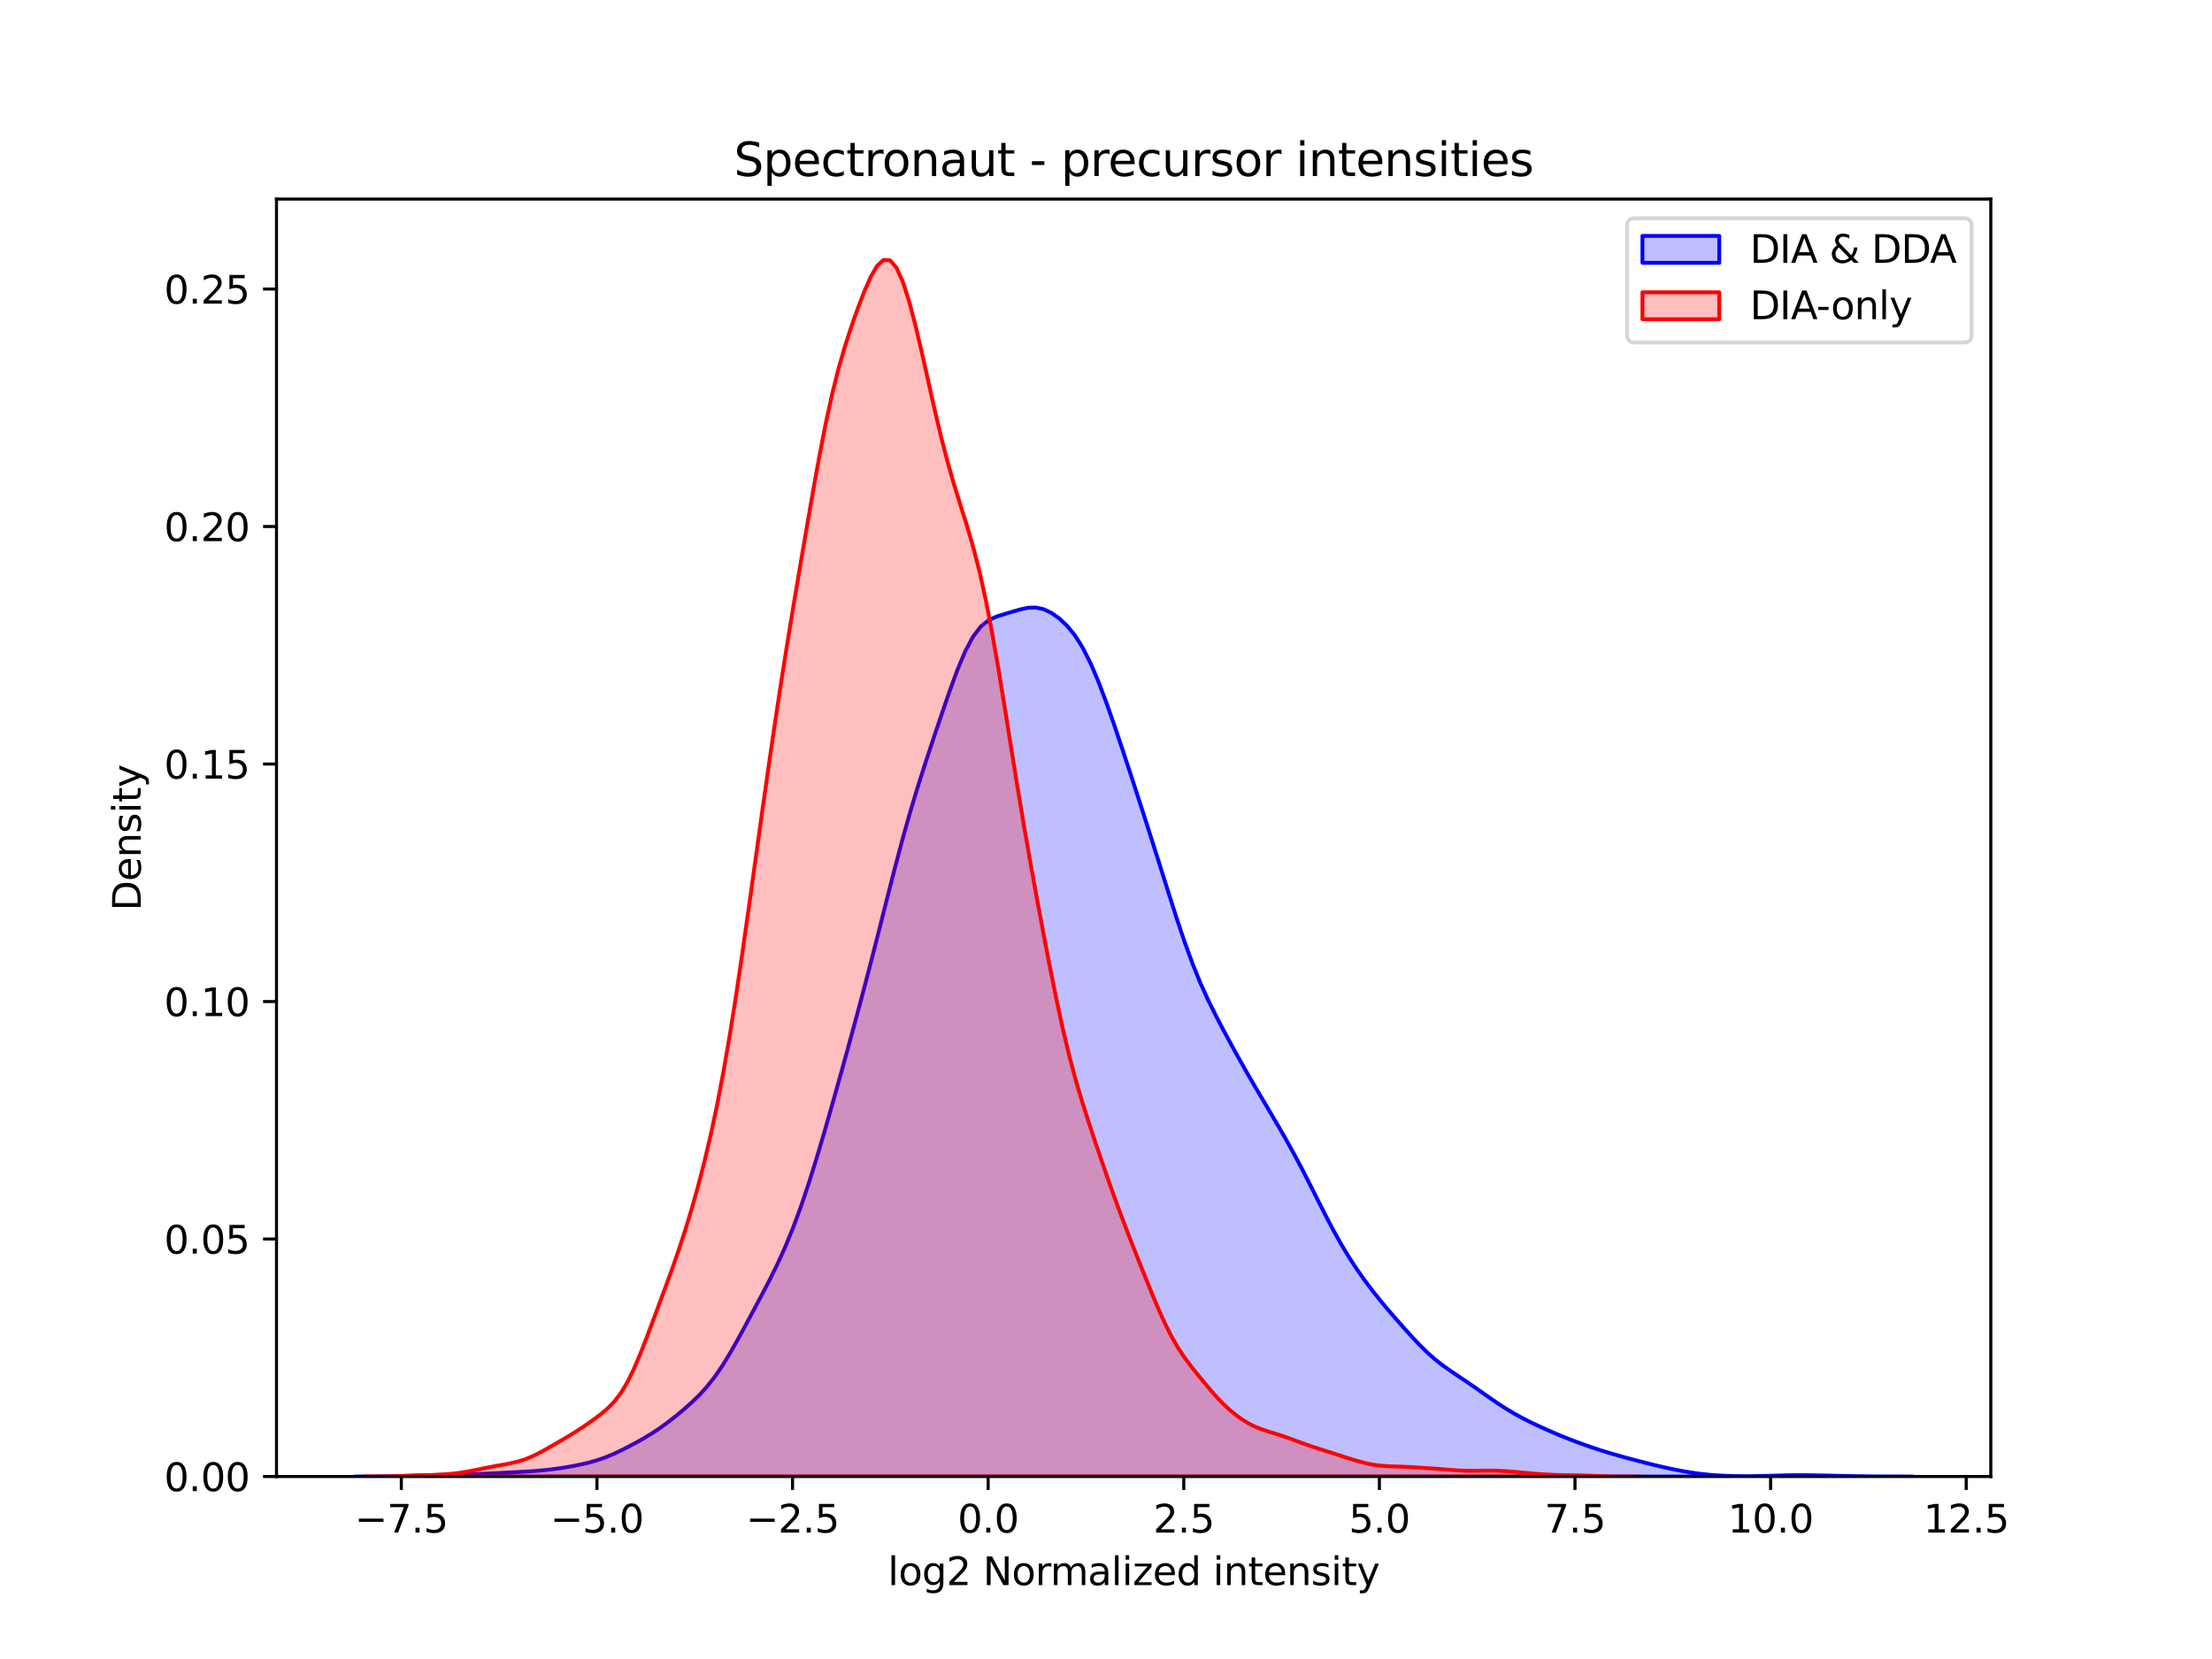 <?xml version="1.0" encoding="utf-8" standalone="no"?>
<!DOCTYPE svg PUBLIC "-//W3C//DTD SVG 1.1//EN"
  "http://www.w3.org/Graphics/SVG/1.1/DTD/svg11.dtd">
<svg xmlns:xlink="http://www.w3.org/1999/xlink" width="576pt" height="432pt" viewBox="0 0 576 432" xmlns="http://www.w3.org/2000/svg" version="1.1">
 <defs>
  <style type="text/css">*{stroke-linejoin: round; stroke-linecap: butt}</style>
 </defs>
 <g id="figure_1">
  <g id="patch_1">
   <path d="M 0 432 
L 576 432 
L 576 0 
L 0 0 
z
" style="fill: #ffffff"/>
  </g>
  <g id="axes_1">
   <g id="patch_2">
    <path d="M 72 384.48 
L 518.4 384.48 
L 518.4 51.84 
L 72 51.84 
z
" style="fill: #ffffff"/>
   </g>
   <g id="PolyCollection_1">
    <defs>
     <path id="m8b0dbf45af" d="M 92.291 -47.522 
L 92.291 -47.52 
L 94.33 -47.52 
L 96.369 -47.52 
L 98.409 -47.52 
L 100.448 -47.52 
L 102.487 -47.52 
L 104.527 -47.52 
L 106.566 -47.52 
L 108.605 -47.52 
L 110.644 -47.52 
L 112.684 -47.52 
L 114.723 -47.52 
L 116.762 -47.52 
L 118.802 -47.52 
L 120.841 -47.52 
L 122.88 -47.52 
L 124.92 -47.52 
L 126.959 -47.52 
L 128.998 -47.52 
L 131.037 -47.52 
L 133.077 -47.52 
L 135.116 -47.52 
L 137.155 -47.52 
L 139.195 -47.52 
L 141.234 -47.52 
L 143.273 -47.52 
L 145.312 -47.52 
L 147.352 -47.52 
L 149.391 -47.52 
L 151.43 -47.52 
L 153.47 -47.52 
L 155.509 -47.52 
L 157.548 -47.52 
L 159.587 -47.52 
L 161.627 -47.52 
L 163.666 -47.52 
L 165.705 -47.52 
L 167.745 -47.52 
L 169.784 -47.52 
L 171.823 -47.52 
L 173.862 -47.52 
L 175.902 -47.52 
L 177.941 -47.52 
L 179.98 -47.52 
L 182.02 -47.52 
L 184.059 -47.52 
L 186.098 -47.52 
L 188.137 -47.52 
L 190.177 -47.52 
L 192.216 -47.52 
L 194.255 -47.52 
L 196.295 -47.52 
L 198.334 -47.52 
L 200.373 -47.52 
L 202.412 -47.52 
L 204.452 -47.52 
L 206.491 -47.52 
L 208.53 -47.52 
L 210.57 -47.52 
L 212.609 -47.52 
L 214.648 -47.52 
L 216.687 -47.52 
L 218.727 -47.52 
L 220.766 -47.52 
L 222.805 -47.52 
L 224.845 -47.52 
L 226.884 -47.52 
L 228.923 -47.52 
L 230.962 -47.52 
L 233.002 -47.52 
L 235.041 -47.52 
L 237.08 -47.52 
L 239.12 -47.52 
L 241.159 -47.52 
L 243.198 -47.52 
L 245.237 -47.52 
L 247.277 -47.52 
L 249.316 -47.52 
L 251.355 -47.52 
L 253.395 -47.52 
L 255.434 -47.52 
L 257.473 -47.52 
L 259.512 -47.52 
L 261.552 -47.52 
L 263.591 -47.52 
L 265.63 -47.52 
L 267.67 -47.52 
L 269.709 -47.52 
L 271.748 -47.52 
L 273.787 -47.52 
L 275.827 -47.52 
L 277.866 -47.52 
L 279.905 -47.52 
L 281.945 -47.52 
L 283.984 -47.52 
L 286.023 -47.52 
L 288.062 -47.52 
L 290.102 -47.52 
L 292.141 -47.52 
L 294.18 -47.52 
L 296.22 -47.52 
L 298.259 -47.52 
L 300.298 -47.52 
L 302.338 -47.52 
L 304.377 -47.52 
L 306.416 -47.52 
L 308.455 -47.52 
L 310.495 -47.52 
L 312.534 -47.52 
L 314.573 -47.52 
L 316.613 -47.52 
L 318.652 -47.52 
L 320.691 -47.52 
L 322.73 -47.52 
L 324.77 -47.52 
L 326.809 -47.52 
L 328.848 -47.52 
L 330.888 -47.52 
L 332.927 -47.52 
L 334.966 -47.52 
L 337.005 -47.52 
L 339.045 -47.52 
L 341.084 -47.52 
L 343.123 -47.52 
L 345.163 -47.52 
L 347.202 -47.52 
L 349.241 -47.52 
L 351.28 -47.52 
L 353.32 -47.52 
L 355.359 -47.52 
L 357.398 -47.52 
L 359.438 -47.52 
L 361.477 -47.52 
L 363.516 -47.52 
L 365.555 -47.52 
L 367.595 -47.52 
L 369.634 -47.52 
L 371.673 -47.52 
L 373.713 -47.52 
L 375.752 -47.52 
L 377.791 -47.52 
L 379.83 -47.52 
L 381.87 -47.52 
L 383.909 -47.52 
L 385.948 -47.52 
L 387.988 -47.52 
L 390.027 -47.52 
L 392.066 -47.52 
L 394.105 -47.52 
L 396.145 -47.52 
L 398.184 -47.52 
L 400.223 -47.52 
L 402.263 -47.52 
L 404.302 -47.52 
L 406.341 -47.52 
L 408.38 -47.52 
L 410.42 -47.52 
L 412.459 -47.52 
L 414.498 -47.52 
L 416.538 -47.52 
L 418.577 -47.52 
L 420.616 -47.52 
L 422.655 -47.52 
L 424.695 -47.52 
L 426.734 -47.52 
L 428.773 -47.52 
L 430.813 -47.52 
L 432.852 -47.52 
L 434.891 -47.52 
L 436.93 -47.52 
L 438.97 -47.52 
L 441.009 -47.52 
L 443.048 -47.52 
L 445.088 -47.52 
L 447.127 -47.52 
L 449.166 -47.52 
L 451.205 -47.52 
L 453.245 -47.52 
L 455.284 -47.52 
L 457.323 -47.52 
L 459.363 -47.52 
L 461.402 -47.52 
L 463.441 -47.52 
L 465.48 -47.52 
L 467.52 -47.52 
L 469.559 -47.52 
L 471.598 -47.52 
L 473.638 -47.52 
L 475.677 -47.52 
L 477.716 -47.52 
L 479.756 -47.52 
L 481.795 -47.52 
L 483.834 -47.52 
L 485.873 -47.52 
L 487.913 -47.52 
L 489.952 -47.52 
L 491.991 -47.52 
L 494.031 -47.52 
L 496.07 -47.52 
L 498.109 -47.52 
L 498.109 -47.521 
L 498.109 -47.521 
L 496.07 -47.522 
L 494.031 -47.524 
L 491.991 -47.53 
L 489.952 -47.539 
L 487.913 -47.554 
L 485.873 -47.576 
L 483.834 -47.604 
L 481.795 -47.64 
L 479.756 -47.68 
L 477.716 -47.724 
L 475.677 -47.77 
L 473.638 -47.812 
L 471.598 -47.847 
L 469.559 -47.865 
L 467.52 -47.862 
L 465.48 -47.835 
L 463.441 -47.787 
L 461.402 -47.73 
L 459.363 -47.675 
L 457.323 -47.633 
L 455.284 -47.611 
L 453.245 -47.615 
L 451.205 -47.647 
L 449.166 -47.712 
L 447.127 -47.818 
L 445.088 -47.974 
L 443.048 -48.187 
L 441.009 -48.458 
L 438.97 -48.785 
L 436.93 -49.159 
L 434.891 -49.575 
L 432.852 -50.027 
L 430.813 -50.51 
L 428.773 -51.017 
L 426.734 -51.541 
L 424.695 -52.079 
L 422.655 -52.63 
L 420.616 -53.202 
L 418.577 -53.804 
L 416.538 -54.442 
L 414.498 -55.117 
L 412.459 -55.827 
L 410.42 -56.571 
L 408.38 -57.353 
L 406.341 -58.175 
L 404.302 -59.036 
L 402.263 -59.933 
L 400.223 -60.865 
L 398.184 -61.843 
L 396.145 -62.886 
L 394.105 -64.016 
L 392.066 -65.245 
L 390.027 -66.569 
L 387.988 -67.965 
L 385.948 -69.397 
L 383.909 -70.826 
L 381.87 -72.225 
L 379.83 -73.592 
L 377.791 -74.961 
L 375.752 -76.402 
L 373.713 -77.996 
L 371.673 -79.798 
L 369.634 -81.809 
L 367.595 -83.978 
L 365.555 -86.238 
L 363.516 -88.547 
L 361.477 -90.902 
L 359.438 -93.336 
L 357.398 -95.89 
L 355.359 -98.601 
L 353.32 -101.5 
L 351.28 -104.623 
L 349.241 -108.003 
L 347.202 -111.652 
L 345.163 -115.536 
L 343.123 -119.567 
L 341.084 -123.625 
L 339.045 -127.603 
L 337.005 -131.436 
L 334.966 -135.116 
L 332.927 -138.671 
L 330.888 -142.145 
L 328.848 -145.586 
L 326.809 -149.043 
L 324.77 -152.559 
L 322.73 -156.163 
L 320.691 -159.854 
L 318.652 -163.628 
L 316.613 -167.518 
L 314.573 -171.631 
L 312.534 -176.131 
L 310.495 -181.159 
L 308.455 -186.758 
L 306.416 -192.835 
L 304.377 -199.206 
L 302.338 -205.681 
L 300.298 -212.134 
L 298.259 -218.519 
L 296.22 -224.838 
L 294.18 -231.098 
L 292.141 -237.28 
L 290.102 -243.324 
L 288.062 -249.12 
L 286.023 -254.505 
L 283.984 -259.288 
L 281.945 -263.319 
L 279.905 -266.549 
L 277.866 -269.053 
L 275.827 -270.97 
L 273.787 -272.402 
L 271.748 -273.359 
L 269.709 -273.801 
L 267.67 -273.738 
L 265.63 -273.301 
L 263.591 -272.701 
L 261.552 -272.096 
L 259.512 -271.456 
L 257.473 -270.52 
L 255.434 -268.897 
L 253.395 -266.244 
L 251.355 -262.427 
L 249.316 -257.58 
L 247.277 -252.023 
L 245.237 -246.102 
L 243.198 -240.046 
L 241.159 -233.894 
L 239.12 -227.532 
L 237.08 -220.792 
L 235.041 -213.567 
L 233.002 -205.886 
L 230.962 -197.9 
L 228.923 -189.819 
L 226.884 -181.825 
L 224.845 -174.015 
L 222.805 -166.394 
L 220.766 -158.921 
L 218.727 -151.549 
L 216.687 -144.278 
L 214.648 -137.16 
L 212.609 -130.29 
L 210.57 -123.781 
L 208.53 -117.735 
L 206.491 -112.22 
L 204.452 -107.248 
L 202.412 -102.76 
L 200.373 -98.637 
L 198.334 -94.73 
L 196.295 -90.911 
L 194.255 -87.115 
L 192.216 -83.366 
L 190.177 -79.759 
L 188.137 -76.421 
L 186.098 -73.448 
L 184.059 -70.873 
L 182.02 -68.648 
L 179.98 -66.684 
L 177.941 -64.887 
L 175.902 -63.198 
L 173.862 -61.606 
L 171.823 -60.125 
L 169.784 -58.769 
L 167.745 -57.53 
L 165.705 -56.38 
L 163.666 -55.292 
L 161.627 -54.261 
L 159.587 -53.31 
L 157.548 -52.47 
L 155.509 -51.76 
L 153.47 -51.177 
L 151.43 -50.694 
L 149.391 -50.282 
L 147.352 -49.922 
L 145.312 -49.608 
L 143.273 -49.341 
L 141.234 -49.124 
L 139.195 -48.951 
L 137.155 -48.815 
L 135.116 -48.701 
L 133.077 -48.596 
L 131.037 -48.492 
L 128.998 -48.387 
L 126.959 -48.286 
L 124.92 -48.196 
L 122.88 -48.122 
L 120.841 -48.063 
L 118.802 -48.016 
L 116.762 -47.975 
L 114.723 -47.933 
L 112.684 -47.887 
L 110.644 -47.833 
L 108.605 -47.774 
L 106.566 -47.712 
L 104.527 -47.654 
L 102.487 -47.606 
L 100.448 -47.57 
L 98.409 -47.546 
L 96.369 -47.532 
L 94.33 -47.525 
L 92.291 -47.522 
z
" style="stroke: #0000ff"/>
    </defs>
    <g clip-path="url(#p0bea3a2d37)">
     <use xlink:href="#m8b0dbf45af" x="0" y="432" style="fill: #0000ff; fill-opacity: 0.25; stroke: #0000ff"/>
    </g>
   </g>
   <g id="PolyCollection_2">
    <defs>
     <path id="mdec1c387a8" d="M 94.986 -47.523 
L 94.986 -47.52 
L 96.653 -47.52 
L 98.321 -47.52 
L 99.989 -47.52 
L 101.657 -47.52 
L 103.324 -47.52 
L 104.992 -47.52 
L 106.66 -47.52 
L 108.328 -47.52 
L 109.995 -47.52 
L 111.663 -47.52 
L 113.331 -47.52 
L 114.999 -47.52 
L 116.666 -47.52 
L 118.334 -47.52 
L 120.002 -47.52 
L 121.67 -47.52 
L 123.337 -47.52 
L 125.005 -47.52 
L 126.673 -47.52 
L 128.341 -47.52 
L 130.008 -47.52 
L 131.676 -47.52 
L 133.344 -47.52 
L 135.012 -47.52 
L 136.679 -47.52 
L 138.347 -47.52 
L 140.015 -47.52 
L 141.683 -47.52 
L 143.35 -47.52 
L 145.018 -47.52 
L 146.686 -47.52 
L 148.354 -47.52 
L 150.021 -47.52 
L 151.689 -47.52 
L 153.357 -47.52 
L 155.025 -47.52 
L 156.692 -47.52 
L 158.36 -47.52 
L 160.028 -47.52 
L 161.695 -47.52 
L 163.363 -47.52 
L 165.031 -47.52 
L 166.699 -47.52 
L 168.366 -47.52 
L 170.034 -47.52 
L 171.702 -47.52 
L 173.37 -47.52 
L 175.037 -47.52 
L 176.705 -47.52 
L 178.373 -47.52 
L 180.041 -47.52 
L 181.708 -47.52 
L 183.376 -47.52 
L 185.044 -47.52 
L 186.712 -47.52 
L 188.379 -47.52 
L 190.047 -47.52 
L 191.715 -47.52 
L 193.383 -47.52 
L 195.05 -47.52 
L 196.718 -47.52 
L 198.386 -47.52 
L 200.054 -47.52 
L 201.721 -47.52 
L 203.389 -47.52 
L 205.057 -47.52 
L 206.725 -47.52 
L 208.392 -47.52 
L 210.06 -47.52 
L 211.728 -47.52 
L 213.396 -47.52 
L 215.063 -47.52 
L 216.731 -47.52 
L 218.399 -47.52 
L 220.067 -47.52 
L 221.734 -47.52 
L 223.402 -47.52 
L 225.07 -47.52 
L 226.738 -47.52 
L 228.405 -47.52 
L 230.073 -47.52 
L 231.741 -47.52 
L 233.409 -47.52 
L 235.076 -47.52 
L 236.744 -47.52 
L 238.412 -47.52 
L 240.08 -47.52 
L 241.747 -47.52 
L 243.415 -47.52 
L 245.083 -47.52 
L 246.751 -47.52 
L 248.418 -47.52 
L 250.086 -47.52 
L 251.754 -47.52 
L 253.422 -47.52 
L 255.089 -47.52 
L 256.757 -47.52 
L 258.425 -47.52 
L 260.093 -47.52 
L 261.76 -47.52 
L 263.428 -47.52 
L 265.096 -47.52 
L 266.764 -47.52 
L 268.431 -47.52 
L 270.099 -47.52 
L 271.767 -47.52 
L 273.435 -47.52 
L 275.102 -47.52 
L 276.77 -47.52 
L 278.438 -47.52 
L 280.106 -47.52 
L 281.773 -47.52 
L 283.441 -47.52 
L 285.109 -47.52 
L 286.777 -47.52 
L 288.444 -47.52 
L 290.112 -47.52 
L 291.78 -47.52 
L 293.448 -47.52 
L 295.115 -47.52 
L 296.783 -47.52 
L 298.451 -47.52 
L 300.119 -47.52 
L 301.786 -47.52 
L 303.454 -47.52 
L 305.122 -47.52 
L 306.79 -47.52 
L 308.457 -47.52 
L 310.125 -47.52 
L 311.793 -47.52 
L 313.461 -47.52 
L 315.128 -47.52 
L 316.796 -47.52 
L 318.464 -47.52 
L 320.132 -47.52 
L 321.799 -47.52 
L 323.467 -47.52 
L 325.135 -47.52 
L 326.803 -47.52 
L 328.47 -47.52 
L 330.138 -47.52 
L 331.806 -47.52 
L 333.474 -47.52 
L 335.141 -47.52 
L 336.809 -47.52 
L 338.477 -47.52 
L 340.144 -47.52 
L 341.812 -47.52 
L 343.48 -47.52 
L 345.148 -47.52 
L 346.815 -47.52 
L 348.483 -47.52 
L 350.151 -47.52 
L 351.819 -47.52 
L 353.486 -47.52 
L 355.154 -47.52 
L 356.822 -47.52 
L 358.49 -47.52 
L 360.157 -47.52 
L 361.825 -47.52 
L 363.493 -47.52 
L 365.161 -47.52 
L 366.828 -47.52 
L 368.496 -47.52 
L 370.164 -47.52 
L 371.832 -47.52 
L 373.499 -47.52 
L 375.167 -47.52 
L 376.835 -47.52 
L 378.503 -47.52 
L 380.17 -47.52 
L 381.838 -47.52 
L 383.506 -47.52 
L 385.174 -47.52 
L 386.841 -47.52 
L 388.509 -47.52 
L 390.177 -47.52 
L 391.845 -47.52 
L 393.512 -47.52 
L 395.18 -47.52 
L 396.848 -47.52 
L 398.516 -47.52 
L 400.183 -47.52 
L 401.851 -47.52 
L 403.519 -47.52 
L 405.187 -47.52 
L 406.854 -47.52 
L 408.522 -47.52 
L 410.19 -47.52 
L 411.858 -47.52 
L 413.525 -47.52 
L 415.193 -47.52 
L 416.861 -47.52 
L 418.529 -47.52 
L 420.196 -47.52 
L 421.864 -47.52 
L 423.532 -47.52 
L 425.2 -47.52 
L 426.867 -47.52 
L 426.867 -47.522 
L 426.867 -47.522 
L 425.2 -47.525 
L 423.532 -47.531 
L 421.864 -47.543 
L 420.196 -47.565 
L 418.529 -47.598 
L 416.861 -47.642 
L 415.193 -47.695 
L 413.525 -47.749 
L 411.858 -47.796 
L 410.19 -47.834 
L 408.522 -47.864 
L 406.854 -47.895 
L 405.187 -47.939 
L 403.519 -48.004 
L 401.851 -48.097 
L 400.183 -48.216 
L 398.516 -48.355 
L 396.848 -48.507 
L 395.18 -48.662 
L 393.512 -48.807 
L 391.845 -48.929 
L 390.177 -49.013 
L 388.509 -49.052 
L 386.841 -49.051 
L 385.174 -49.026 
L 383.506 -49.007 
L 381.838 -49.021 
L 380.17 -49.081 
L 378.503 -49.184 
L 376.835 -49.313 
L 375.167 -49.447 
L 373.499 -49.572 
L 371.832 -49.687 
L 370.164 -49.798 
L 368.496 -49.907 
L 366.828 -50.004 
L 365.161 -50.08 
L 363.493 -50.135 
L 361.825 -50.19 
L 360.157 -50.284 
L 358.49 -50.458 
L 356.822 -50.733 
L 355.154 -51.108 
L 353.486 -51.561 
L 351.819 -52.063 
L 350.151 -52.592 
L 348.483 -53.13 
L 346.815 -53.666 
L 345.148 -54.198 
L 343.48 -54.73 
L 341.812 -55.275 
L 340.144 -55.845 
L 338.477 -56.444 
L 336.809 -57.06 
L 335.141 -57.667 
L 333.474 -58.236 
L 331.806 -58.761 
L 330.138 -59.273 
L 328.47 -59.832 
L 326.803 -60.506 
L 325.135 -61.342 
L 323.467 -62.357 
L 321.799 -63.553 
L 320.132 -64.932 
L 318.464 -66.5 
L 316.796 -68.251 
L 315.128 -70.148 
L 313.461 -72.136 
L 311.793 -74.169 
L 310.125 -76.26 
L 308.457 -78.491 
L 306.79 -80.988 
L 305.122 -83.867 
L 303.454 -87.169 
L 301.786 -90.849 
L 300.119 -94.797 
L 298.451 -98.894 
L 296.783 -103.057 
L 295.115 -107.264 
L 293.448 -111.539 
L 291.78 -115.93 
L 290.112 -120.473 
L 288.444 -125.172 
L 286.777 -129.995 
L 285.109 -134.91 
L 283.441 -139.935 
L 281.773 -145.174 
L 280.106 -150.815 
L 278.438 -157.062 
L 276.77 -164.038 
L 275.102 -171.729 
L 273.435 -179.991 
L 271.767 -188.638 
L 270.099 -197.548 
L 268.431 -206.72 
L 266.764 -216.242 
L 265.096 -226.19 
L 263.428 -236.51 
L 261.76 -246.974 
L 260.093 -257.213 
L 258.425 -266.826 
L 256.757 -275.489 
L 255.089 -283.041 
L 253.422 -289.53 
L 251.754 -295.216 
L 250.086 -300.516 
L 248.418 -305.894 
L 246.751 -311.717 
L 245.083 -318.161 
L 243.415 -325.189 
L 241.747 -332.589 
L 240.08 -340.039 
L 238.412 -347.151 
L 236.744 -353.503 
L 235.076 -358.679 
L 233.409 -362.327 
L 231.741 -364.221 
L 230.073 -364.32 
L 228.405 -362.776 
L 226.738 -359.911 
L 225.07 -356.129 
L 223.402 -351.788 
L 221.734 -347.075 
L 220.067 -341.952 
L 218.399 -336.204 
L 216.731 -329.581 
L 215.063 -321.955 
L 213.396 -313.403 
L 211.728 -304.176 
L 210.06 -294.575 
L 208.392 -284.807 
L 206.725 -274.905 
L 205.057 -264.762 
L 203.389 -254.23 
L 201.721 -243.233 
L 200.054 -231.797 
L 198.386 -220.028 
L 196.718 -208.073 
L 195.05 -196.108 
L 193.383 -184.358 
L 191.715 -173.087 
L 190.047 -162.545 
L 188.379 -152.901 
L 186.712 -144.199 
L 185.044 -136.376 
L 183.376 -129.306 
L 181.708 -122.864 
L 180.041 -116.949 
L 178.373 -111.488 
L 176.705 -106.41 
L 175.037 -101.63 
L 173.37 -97.044 
L 171.702 -92.545 
L 170.034 -88.072 
L 168.366 -83.645 
L 166.699 -79.384 
L 165.031 -75.471 
L 163.363 -72.079 
L 161.695 -69.3 
L 160.028 -67.107 
L 158.36 -65.378 
L 156.692 -63.949 
L 155.025 -62.679 
L 153.357 -61.482 
L 151.689 -60.335 
L 150.021 -59.243 
L 148.354 -58.211 
L 146.686 -57.225 
L 145.018 -56.258 
L 143.35 -55.295 
L 141.683 -54.347 
L 140.015 -53.45 
L 138.347 -52.652 
L 136.679 -51.988 
L 135.012 -51.464 
L 133.344 -51.057 
L 131.676 -50.725 
L 130.008 -50.423 
L 128.341 -50.116 
L 126.673 -49.791 
L 125.005 -49.452 
L 123.337 -49.116 
L 121.67 -48.804 
L 120.002 -48.533 
L 118.334 -48.313 
L 116.666 -48.147 
L 114.999 -48.03 
L 113.331 -47.951 
L 111.663 -47.894 
L 109.995 -47.844 
L 108.328 -47.791 
L 106.66 -47.732 
L 104.992 -47.673 
L 103.324 -47.621 
L 101.657 -47.58 
L 99.989 -47.552 
L 98.321 -47.535 
L 96.653 -47.527 
L 94.986 -47.523 
z
" style="stroke: #ff0000"/>
    </defs>
    <g clip-path="url(#p0bea3a2d37)">
     <use xlink:href="#mdec1c387a8" x="0" y="432" style="fill: #ff0000; fill-opacity: 0.25; stroke: #ff0000"/>
    </g>
   </g>
   <g id="matplotlib.axis_1">
    <g id="xtick_1">
     <g id="line2d_1">
      <defs>
       <path id="m6949350b73" d="M 0 0 
L 0 3.5 
" style="stroke: #000000; stroke-width: 0.8"/>
      </defs>
      <g>
       <use xlink:href="#m6949350b73" x="104.504" y="384.48" style="stroke: #000000; stroke-width: 0.8"/>
      </g>
     </g>
     <g id="text_1">
      <!-- −7.5 -->
      <g transform="translate(92.363 399.078) scale(0.1 -0.1)">
       <defs>
        <path id="DejaVuSans-2212" d="M 678 2272 
L 4684 2272 
L 4684 1741 
L 678 1741 
L 678 2272 
z
" transform="scale(0.016)"/>
        <path id="DejaVuSans-37" d="M 525 4666 
L 3525 4666 
L 3525 4397 
L 1831 0 
L 1172 0 
L 2766 4134 
L 525 4134 
L 525 4666 
z
" transform="scale(0.016)"/>
        <path id="DejaVuSans-2e" d="M 684 794 
L 1344 794 
L 1344 0 
L 684 0 
L 684 794 
z
" transform="scale(0.016)"/>
        <path id="DejaVuSans-35" d="M 691 4666 
L 3169 4666 
L 3169 4134 
L 1269 4134 
L 1269 2991 
Q 1406 3038 1543 3061 
Q 1681 3084 1819 3084 
Q 2600 3084 3056 2656 
Q 3513 2228 3513 1497 
Q 3513 744 3044 326 
Q 2575 -91 1722 -91 
Q 1428 -91 1123 -41 
Q 819 9 494 109 
L 494 744 
Q 775 591 1075 516 
Q 1375 441 1709 441 
Q 2250 441 2565 725 
Q 2881 1009 2881 1497 
Q 2881 1984 2565 2268 
Q 2250 2553 1709 2553 
Q 1456 2553 1204 2497 
Q 953 2441 691 2322 
L 691 4666 
z
" transform="scale(0.016)"/>
       </defs>
       <use xlink:href="#DejaVuSans-2212"/>
       <use xlink:href="#DejaVuSans-37" x="83.789"/>
       <use xlink:href="#DejaVuSans-2e" x="147.412"/>
       <use xlink:href="#DejaVuSans-35" x="179.199"/>
      </g>
     </g>
    </g>
    <g id="xtick_2">
     <g id="line2d_2">
      <g>
       <use xlink:href="#m6949350b73" x="155.441" y="384.48" style="stroke: #000000; stroke-width: 0.8"/>
      </g>
     </g>
     <g id="text_2">
      <!-- −5.0 -->
      <g transform="translate(143.299 399.078) scale(0.1 -0.1)">
       <defs>
        <path id="DejaVuSans-30" d="M 2034 4250 
Q 1547 4250 1301 3770 
Q 1056 3291 1056 2328 
Q 1056 1369 1301 889 
Q 1547 409 2034 409 
Q 2525 409 2770 889 
Q 3016 1369 3016 2328 
Q 3016 3291 2770 3770 
Q 2525 4250 2034 4250 
z
M 2034 4750 
Q 2819 4750 3233 4129 
Q 3647 3509 3647 2328 
Q 3647 1150 3233 529 
Q 2819 -91 2034 -91 
Q 1250 -91 836 529 
Q 422 1150 422 2328 
Q 422 3509 836 4129 
Q 1250 4750 2034 4750 
z
" transform="scale(0.016)"/>
       </defs>
       <use xlink:href="#DejaVuSans-2212"/>
       <use xlink:href="#DejaVuSans-35" x="83.789"/>
       <use xlink:href="#DejaVuSans-2e" x="147.412"/>
       <use xlink:href="#DejaVuSans-30" x="179.199"/>
      </g>
     </g>
    </g>
    <g id="xtick_3">
     <g id="line2d_3">
      <g>
       <use xlink:href="#m6949350b73" x="206.377" y="384.48" style="stroke: #000000; stroke-width: 0.8"/>
      </g>
     </g>
     <g id="text_3">
      <!-- −2.5 -->
      <g transform="translate(194.236 399.078) scale(0.1 -0.1)">
       <defs>
        <path id="DejaVuSans-32" d="M 1228 531 
L 3431 531 
L 3431 0 
L 469 0 
L 469 531 
Q 828 903 1448 1529 
Q 2069 2156 2228 2338 
Q 2531 2678 2651 2914 
Q 2772 3150 2772 3378 
Q 2772 3750 2511 3984 
Q 2250 4219 1831 4219 
Q 1534 4219 1204 4116 
Q 875 4013 500 3803 
L 500 4441 
Q 881 4594 1212 4672 
Q 1544 4750 1819 4750 
Q 2544 4750 2975 4387 
Q 3406 4025 3406 3419 
Q 3406 3131 3298 2873 
Q 3191 2616 2906 2266 
Q 2828 2175 2409 1742 
Q 1991 1309 1228 531 
z
" transform="scale(0.016)"/>
       </defs>
       <use xlink:href="#DejaVuSans-2212"/>
       <use xlink:href="#DejaVuSans-32" x="83.789"/>
       <use xlink:href="#DejaVuSans-2e" x="147.412"/>
       <use xlink:href="#DejaVuSans-35" x="179.199"/>
      </g>
     </g>
    </g>
    <g id="xtick_4">
     <g id="line2d_4">
      <g>
       <use xlink:href="#m6949350b73" x="257.314" y="384.48" style="stroke: #000000; stroke-width: 0.8"/>
      </g>
     </g>
     <g id="text_4">
      <!-- 0.0 -->
      <g transform="translate(249.362 399.078) scale(0.1 -0.1)">
       <use xlink:href="#DejaVuSans-30"/>
       <use xlink:href="#DejaVuSans-2e" x="63.623"/>
       <use xlink:href="#DejaVuSans-30" x="95.41"/>
      </g>
     </g>
    </g>
    <g id="xtick_5">
     <g id="line2d_5">
      <g>
       <use xlink:href="#m6949350b73" x="308.25" y="384.48" style="stroke: #000000; stroke-width: 0.8"/>
      </g>
     </g>
     <g id="text_5">
      <!-- 2.5 -->
      <g transform="translate(300.299 399.078) scale(0.1 -0.1)">
       <use xlink:href="#DejaVuSans-32"/>
       <use xlink:href="#DejaVuSans-2e" x="63.623"/>
       <use xlink:href="#DejaVuSans-35" x="95.41"/>
      </g>
     </g>
    </g>
    <g id="xtick_6">
     <g id="line2d_6">
      <g>
       <use xlink:href="#m6949350b73" x="359.187" y="384.48" style="stroke: #000000; stroke-width: 0.8"/>
      </g>
     </g>
     <g id="text_6">
      <!-- 5.0 -->
      <g transform="translate(351.235 399.078) scale(0.1 -0.1)">
       <use xlink:href="#DejaVuSans-35"/>
       <use xlink:href="#DejaVuSans-2e" x="63.623"/>
       <use xlink:href="#DejaVuSans-30" x="95.41"/>
      </g>
     </g>
    </g>
    <g id="xtick_7">
     <g id="line2d_7">
      <g>
       <use xlink:href="#m6949350b73" x="410.123" y="384.48" style="stroke: #000000; stroke-width: 0.8"/>
      </g>
     </g>
     <g id="text_7">
      <!-- 7.5 -->
      <g transform="translate(402.171 399.078) scale(0.1 -0.1)">
       <use xlink:href="#DejaVuSans-37"/>
       <use xlink:href="#DejaVuSans-2e" x="63.623"/>
       <use xlink:href="#DejaVuSans-35" x="95.41"/>
      </g>
     </g>
    </g>
    <g id="xtick_8">
     <g id="line2d_8">
      <g>
       <use xlink:href="#m6949350b73" x="461.06" y="384.48" style="stroke: #000000; stroke-width: 0.8"/>
      </g>
     </g>
     <g id="text_8">
      <!-- 10.0 -->
      <g transform="translate(449.927 399.078) scale(0.1 -0.1)">
       <defs>
        <path id="DejaVuSans-31" d="M 794 531 
L 1825 531 
L 1825 4091 
L 703 3866 
L 703 4441 
L 1819 4666 
L 2450 4666 
L 2450 531 
L 3481 531 
L 3481 0 
L 794 0 
L 794 531 
z
" transform="scale(0.016)"/>
       </defs>
       <use xlink:href="#DejaVuSans-31"/>
       <use xlink:href="#DejaVuSans-30" x="63.623"/>
       <use xlink:href="#DejaVuSans-2e" x="127.246"/>
       <use xlink:href="#DejaVuSans-30" x="159.033"/>
      </g>
     </g>
    </g>
    <g id="xtick_9">
     <g id="line2d_9">
      <g>
       <use xlink:href="#m6949350b73" x="511.996" y="384.48" style="stroke: #000000; stroke-width: 0.8"/>
      </g>
     </g>
     <g id="text_9">
      <!-- 12.5 -->
      <g transform="translate(500.863 399.078) scale(0.1 -0.1)">
       <use xlink:href="#DejaVuSans-31"/>
       <use xlink:href="#DejaVuSans-32" x="63.623"/>
       <use xlink:href="#DejaVuSans-2e" x="127.246"/>
       <use xlink:href="#DejaVuSans-35" x="159.033"/>
      </g>
     </g>
    </g>
    <g id="text_10">
     <!-- log2 Normalized intensity -->
     <g transform="translate(231.186 412.757) scale(0.1 -0.1)">
      <defs>
       <path id="DejaVuSans-6c" d="M 603 4863 
L 1178 4863 
L 1178 0 
L 603 0 
L 603 4863 
z
" transform="scale(0.016)"/>
       <path id="DejaVuSans-6f" d="M 1959 3097 
Q 1497 3097 1228 2736 
Q 959 2375 959 1747 
Q 959 1119 1226 758 
Q 1494 397 1959 397 
Q 2419 397 2687 759 
Q 2956 1122 2956 1747 
Q 2956 2369 2687 2733 
Q 2419 3097 1959 3097 
z
M 1959 3584 
Q 2709 3584 3137 3096 
Q 3566 2609 3566 1747 
Q 3566 888 3137 398 
Q 2709 -91 1959 -91 
Q 1206 -91 779 398 
Q 353 888 353 1747 
Q 353 2609 779 3096 
Q 1206 3584 1959 3584 
z
" transform="scale(0.016)"/>
       <path id="DejaVuSans-67" d="M 2906 1791 
Q 2906 2416 2648 2759 
Q 2391 3103 1925 3103 
Q 1463 3103 1205 2759 
Q 947 2416 947 1791 
Q 947 1169 1205 825 
Q 1463 481 1925 481 
Q 2391 481 2648 825 
Q 2906 1169 2906 1791 
z
M 3481 434 
Q 3481 -459 3084 -895 
Q 2688 -1331 1869 -1331 
Q 1566 -1331 1297 -1286 
Q 1028 -1241 775 -1147 
L 775 -588 
Q 1028 -725 1275 -790 
Q 1522 -856 1778 -856 
Q 2344 -856 2625 -561 
Q 2906 -266 2906 331 
L 2906 616 
Q 2728 306 2450 153 
Q 2172 0 1784 0 
Q 1141 0 747 490 
Q 353 981 353 1791 
Q 353 2603 747 3093 
Q 1141 3584 1784 3584 
Q 2172 3584 2450 3431 
Q 2728 3278 2906 2969 
L 2906 3500 
L 3481 3500 
L 3481 434 
z
" transform="scale(0.016)"/>
       <path id="DejaVuSans-20" transform="scale(0.016)"/>
       <path id="DejaVuSans-4e" d="M 628 4666 
L 1478 4666 
L 3547 763 
L 3547 4666 
L 4159 4666 
L 4159 0 
L 3309 0 
L 1241 3903 
L 1241 0 
L 628 0 
L 628 4666 
z
" transform="scale(0.016)"/>
       <path id="DejaVuSans-72" d="M 2631 2963 
Q 2534 3019 2420 3045 
Q 2306 3072 2169 3072 
Q 1681 3072 1420 2755 
Q 1159 2438 1159 1844 
L 1159 0 
L 581 0 
L 581 3500 
L 1159 3500 
L 1159 2956 
Q 1341 3275 1631 3429 
Q 1922 3584 2338 3584 
Q 2397 3584 2469 3576 
Q 2541 3569 2628 3553 
L 2631 2963 
z
" transform="scale(0.016)"/>
       <path id="DejaVuSans-6d" d="M 3328 2828 
Q 3544 3216 3844 3400 
Q 4144 3584 4550 3584 
Q 5097 3584 5394 3201 
Q 5691 2819 5691 2113 
L 5691 0 
L 5113 0 
L 5113 2094 
Q 5113 2597 4934 2840 
Q 4756 3084 4391 3084 
Q 3944 3084 3684 2787 
Q 3425 2491 3425 1978 
L 3425 0 
L 2847 0 
L 2847 2094 
Q 2847 2600 2669 2842 
Q 2491 3084 2119 3084 
Q 1678 3084 1418 2786 
Q 1159 2488 1159 1978 
L 1159 0 
L 581 0 
L 581 3500 
L 1159 3500 
L 1159 2956 
Q 1356 3278 1631 3431 
Q 1906 3584 2284 3584 
Q 2666 3584 2933 3390 
Q 3200 3197 3328 2828 
z
" transform="scale(0.016)"/>
       <path id="DejaVuSans-61" d="M 2194 1759 
Q 1497 1759 1228 1600 
Q 959 1441 959 1056 
Q 959 750 1161 570 
Q 1363 391 1709 391 
Q 2188 391 2477 730 
Q 2766 1069 2766 1631 
L 2766 1759 
L 2194 1759 
z
M 3341 1997 
L 3341 0 
L 2766 0 
L 2766 531 
Q 2569 213 2275 61 
Q 1981 -91 1556 -91 
Q 1019 -91 701 211 
Q 384 513 384 1019 
Q 384 1609 779 1909 
Q 1175 2209 1959 2209 
L 2766 2209 
L 2766 2266 
Q 2766 2663 2505 2880 
Q 2244 3097 1772 3097 
Q 1472 3097 1187 3025 
Q 903 2953 641 2809 
L 641 3341 
Q 956 3463 1253 3523 
Q 1550 3584 1831 3584 
Q 2591 3584 2966 3190 
Q 3341 2797 3341 1997 
z
" transform="scale(0.016)"/>
       <path id="DejaVuSans-69" d="M 603 3500 
L 1178 3500 
L 1178 0 
L 603 0 
L 603 3500 
z
M 603 4863 
L 1178 4863 
L 1178 4134 
L 603 4134 
L 603 4863 
z
" transform="scale(0.016)"/>
       <path id="DejaVuSans-7a" d="M 353 3500 
L 3084 3500 
L 3084 2975 
L 922 459 
L 3084 459 
L 3084 0 
L 275 0 
L 275 525 
L 2438 3041 
L 353 3041 
L 353 3500 
z
" transform="scale(0.016)"/>
       <path id="DejaVuSans-65" d="M 3597 1894 
L 3597 1613 
L 953 1613 
Q 991 1019 1311 708 
Q 1631 397 2203 397 
Q 2534 397 2845 478 
Q 3156 559 3463 722 
L 3463 178 
Q 3153 47 2828 -22 
Q 2503 -91 2169 -91 
Q 1331 -91 842 396 
Q 353 884 353 1716 
Q 353 2575 817 3079 
Q 1281 3584 2069 3584 
Q 2775 3584 3186 3129 
Q 3597 2675 3597 1894 
z
M 3022 2063 
Q 3016 2534 2758 2815 
Q 2500 3097 2075 3097 
Q 1594 3097 1305 2825 
Q 1016 2553 972 2059 
L 3022 2063 
z
" transform="scale(0.016)"/>
       <path id="DejaVuSans-64" d="M 2906 2969 
L 2906 4863 
L 3481 4863 
L 3481 0 
L 2906 0 
L 2906 525 
Q 2725 213 2448 61 
Q 2172 -91 1784 -91 
Q 1150 -91 751 415 
Q 353 922 353 1747 
Q 353 2572 751 3078 
Q 1150 3584 1784 3584 
Q 2172 3584 2448 3432 
Q 2725 3281 2906 2969 
z
M 947 1747 
Q 947 1113 1208 752 
Q 1469 391 1925 391 
Q 2381 391 2643 752 
Q 2906 1113 2906 1747 
Q 2906 2381 2643 2742 
Q 2381 3103 1925 3103 
Q 1469 3103 1208 2742 
Q 947 2381 947 1747 
z
" transform="scale(0.016)"/>
       <path id="DejaVuSans-6e" d="M 3513 2113 
L 3513 0 
L 2938 0 
L 2938 2094 
Q 2938 2591 2744 2837 
Q 2550 3084 2163 3084 
Q 1697 3084 1428 2787 
Q 1159 2491 1159 1978 
L 1159 0 
L 581 0 
L 581 3500 
L 1159 3500 
L 1159 2956 
Q 1366 3272 1645 3428 
Q 1925 3584 2291 3584 
Q 2894 3584 3203 3211 
Q 3513 2838 3513 2113 
z
" transform="scale(0.016)"/>
       <path id="DejaVuSans-74" d="M 1172 4494 
L 1172 3500 
L 2356 3500 
L 2356 3053 
L 1172 3053 
L 1172 1153 
Q 1172 725 1289 603 
Q 1406 481 1766 481 
L 2356 481 
L 2356 0 
L 1766 0 
Q 1100 0 847 248 
Q 594 497 594 1153 
L 594 3053 
L 172 3053 
L 172 3500 
L 594 3500 
L 594 4494 
L 1172 4494 
z
" transform="scale(0.016)"/>
       <path id="DejaVuSans-73" d="M 2834 3397 
L 2834 2853 
Q 2591 2978 2328 3040 
Q 2066 3103 1784 3103 
Q 1356 3103 1142 2972 
Q 928 2841 928 2578 
Q 928 2378 1081 2264 
Q 1234 2150 1697 2047 
L 1894 2003 
Q 2506 1872 2764 1633 
Q 3022 1394 3022 966 
Q 3022 478 2636 193 
Q 2250 -91 1575 -91 
Q 1294 -91 989 -36 
Q 684 19 347 128 
L 347 722 
Q 666 556 975 473 
Q 1284 391 1588 391 
Q 1994 391 2212 530 
Q 2431 669 2431 922 
Q 2431 1156 2273 1281 
Q 2116 1406 1581 1522 
L 1381 1569 
Q 847 1681 609 1914 
Q 372 2147 372 2553 
Q 372 3047 722 3315 
Q 1072 3584 1716 3584 
Q 2034 3584 2315 3537 
Q 2597 3491 2834 3397 
z
" transform="scale(0.016)"/>
       <path id="DejaVuSans-79" d="M 2059 -325 
Q 1816 -950 1584 -1140 
Q 1353 -1331 966 -1331 
L 506 -1331 
L 506 -850 
L 844 -850 
Q 1081 -850 1212 -737 
Q 1344 -625 1503 -206 
L 1606 56 
L 191 3500 
L 800 3500 
L 1894 763 
L 2988 3500 
L 3597 3500 
L 2059 -325 
z
" transform="scale(0.016)"/>
      </defs>
      <use xlink:href="#DejaVuSans-6c"/>
      <use xlink:href="#DejaVuSans-6f" x="27.783"/>
      <use xlink:href="#DejaVuSans-67" x="88.965"/>
      <use xlink:href="#DejaVuSans-32" x="152.441"/>
      <use xlink:href="#DejaVuSans-20" x="216.064"/>
      <use xlink:href="#DejaVuSans-4e" x="247.852"/>
      <use xlink:href="#DejaVuSans-6f" x="322.656"/>
      <use xlink:href="#DejaVuSans-72" x="383.838"/>
      <use xlink:href="#DejaVuSans-6d" x="423.201"/>
      <use xlink:href="#DejaVuSans-61" x="520.613"/>
      <use xlink:href="#DejaVuSans-6c" x="581.893"/>
      <use xlink:href="#DejaVuSans-69" x="609.676"/>
      <use xlink:href="#DejaVuSans-7a" x="637.459"/>
      <use xlink:href="#DejaVuSans-65" x="689.949"/>
      <use xlink:href="#DejaVuSans-64" x="751.473"/>
      <use xlink:href="#DejaVuSans-20" x="814.949"/>
      <use xlink:href="#DejaVuSans-69" x="846.736"/>
      <use xlink:href="#DejaVuSans-6e" x="874.52"/>
      <use xlink:href="#DejaVuSans-74" x="937.898"/>
      <use xlink:href="#DejaVuSans-65" x="977.107"/>
      <use xlink:href="#DejaVuSans-6e" x="1038.631"/>
      <use xlink:href="#DejaVuSans-73" x="1102.01"/>
      <use xlink:href="#DejaVuSans-69" x="1154.109"/>
      <use xlink:href="#DejaVuSans-74" x="1181.893"/>
      <use xlink:href="#DejaVuSans-79" x="1221.102"/>
     </g>
    </g>
   </g>
   <g id="matplotlib.axis_2">
    <g id="ytick_1">
     <g id="line2d_10">
      <defs>
       <path id="m1475828fdf" d="M 0 0 
L -3.5 0 
" style="stroke: #000000; stroke-width: 0.8"/>
      </defs>
      <g>
       <use xlink:href="#m1475828fdf" x="72" y="384.48" style="stroke: #000000; stroke-width: 0.8"/>
      </g>
     </g>
     <g id="text_11">
      <!-- 0.00 -->
      <g transform="translate(42.734 388.279) scale(0.1 -0.1)">
       <use xlink:href="#DejaVuSans-30"/>
       <use xlink:href="#DejaVuSans-2e" x="63.623"/>
       <use xlink:href="#DejaVuSans-30" x="95.41"/>
       <use xlink:href="#DejaVuSans-30" x="159.033"/>
      </g>
     </g>
    </g>
    <g id="ytick_2">
     <g id="line2d_11">
      <g>
       <use xlink:href="#m1475828fdf" x="72" y="322.637" style="stroke: #000000; stroke-width: 0.8"/>
      </g>
     </g>
     <g id="text_12">
      <!-- 0.05 -->
      <g transform="translate(42.734 326.437) scale(0.1 -0.1)">
       <use xlink:href="#DejaVuSans-30"/>
       <use xlink:href="#DejaVuSans-2e" x="63.623"/>
       <use xlink:href="#DejaVuSans-30" x="95.41"/>
       <use xlink:href="#DejaVuSans-35" x="159.033"/>
      </g>
     </g>
    </g>
    <g id="ytick_3">
     <g id="line2d_12">
      <g>
       <use xlink:href="#m1475828fdf" x="72" y="260.795" style="stroke: #000000; stroke-width: 0.8"/>
      </g>
     </g>
     <g id="text_13">
      <!-- 0.10 -->
      <g transform="translate(42.734 264.594) scale(0.1 -0.1)">
       <use xlink:href="#DejaVuSans-30"/>
       <use xlink:href="#DejaVuSans-2e" x="63.623"/>
       <use xlink:href="#DejaVuSans-31" x="95.41"/>
       <use xlink:href="#DejaVuSans-30" x="159.033"/>
      </g>
     </g>
    </g>
    <g id="ytick_4">
     <g id="line2d_13">
      <g>
       <use xlink:href="#m1475828fdf" x="72" y="198.952" style="stroke: #000000; stroke-width: 0.8"/>
      </g>
     </g>
     <g id="text_14">
      <!-- 0.15 -->
      <g transform="translate(42.734 202.751) scale(0.1 -0.1)">
       <use xlink:href="#DejaVuSans-30"/>
       <use xlink:href="#DejaVuSans-2e" x="63.623"/>
       <use xlink:href="#DejaVuSans-31" x="95.41"/>
       <use xlink:href="#DejaVuSans-35" x="159.033"/>
      </g>
     </g>
    </g>
    <g id="ytick_5">
     <g id="line2d_14">
      <g>
       <use xlink:href="#m1475828fdf" x="72" y="137.11" style="stroke: #000000; stroke-width: 0.8"/>
      </g>
     </g>
     <g id="text_15">
      <!-- 0.20 -->
      <g transform="translate(42.734 140.909) scale(0.1 -0.1)">
       <use xlink:href="#DejaVuSans-30"/>
       <use xlink:href="#DejaVuSans-2e" x="63.623"/>
       <use xlink:href="#DejaVuSans-32" x="95.41"/>
       <use xlink:href="#DejaVuSans-30" x="159.033"/>
      </g>
     </g>
    </g>
    <g id="ytick_6">
     <g id="line2d_15">
      <g>
       <use xlink:href="#m1475828fdf" x="72" y="75.267" style="stroke: #000000; stroke-width: 0.8"/>
      </g>
     </g>
     <g id="text_16">
      <!-- 0.25 -->
      <g transform="translate(42.734 79.066) scale(0.1 -0.1)">
       <use xlink:href="#DejaVuSans-30"/>
       <use xlink:href="#DejaVuSans-2e" x="63.623"/>
       <use xlink:href="#DejaVuSans-32" x="95.41"/>
       <use xlink:href="#DejaVuSans-35" x="159.033"/>
      </g>
     </g>
    </g>
    <g id="text_17">
     <!-- Density -->
     <g transform="translate(36.655 237.169) rotate(-90) scale(0.1 -0.1)">
      <defs>
       <path id="DejaVuSans-44" d="M 1259 4147 
L 1259 519 
L 2022 519 
Q 2988 519 3436 956 
Q 3884 1394 3884 2338 
Q 3884 3275 3436 3711 
Q 2988 4147 2022 4147 
L 1259 4147 
z
M 628 4666 
L 1925 4666 
Q 3281 4666 3915 4102 
Q 4550 3538 4550 2338 
Q 4550 1131 3912 565 
Q 3275 0 1925 0 
L 628 0 
L 628 4666 
z
" transform="scale(0.016)"/>
      </defs>
      <use xlink:href="#DejaVuSans-44"/>
      <use xlink:href="#DejaVuSans-65" x="77.002"/>
      <use xlink:href="#DejaVuSans-6e" x="138.525"/>
      <use xlink:href="#DejaVuSans-73" x="201.904"/>
      <use xlink:href="#DejaVuSans-69" x="254.004"/>
      <use xlink:href="#DejaVuSans-74" x="281.787"/>
      <use xlink:href="#DejaVuSans-79" x="320.996"/>
     </g>
    </g>
   </g>
   <g id="patch_3">
    <path d="M 72 384.48 
L 72 51.84 
" style="fill: none; stroke: #000000; stroke-width: 0.8; stroke-linejoin: miter; stroke-linecap: square"/>
   </g>
   <g id="patch_4">
    <path d="M 518.4 384.48 
L 518.4 51.84 
" style="fill: none; stroke: #000000; stroke-width: 0.8; stroke-linejoin: miter; stroke-linecap: square"/>
   </g>
   <g id="patch_5">
    <path d="M 72 384.48 
L 518.4 384.48 
" style="fill: none; stroke: #000000; stroke-width: 0.8; stroke-linejoin: miter; stroke-linecap: square"/>
   </g>
   <g id="patch_6">
    <path d="M 72 51.84 
L 518.4 51.84 
" style="fill: none; stroke: #000000; stroke-width: 0.8; stroke-linejoin: miter; stroke-linecap: square"/>
   </g>
   <g id="text_18">
    <!-- Spectronaut - precursor intensities -->
    <g transform="translate(191.107 45.84) scale(0.12 -0.12)">
     <defs>
      <path id="DejaVuSans-53" d="M 3425 4513 
L 3425 3897 
Q 3066 4069 2747 4153 
Q 2428 4238 2131 4238 
Q 1616 4238 1336 4038 
Q 1056 3838 1056 3469 
Q 1056 3159 1242 3001 
Q 1428 2844 1947 2747 
L 2328 2669 
Q 3034 2534 3370 2195 
Q 3706 1856 3706 1288 
Q 3706 609 3251 259 
Q 2797 -91 1919 -91 
Q 1588 -91 1214 -16 
Q 841 59 441 206 
L 441 856 
Q 825 641 1194 531 
Q 1563 422 1919 422 
Q 2459 422 2753 634 
Q 3047 847 3047 1241 
Q 3047 1584 2836 1778 
Q 2625 1972 2144 2069 
L 1759 2144 
Q 1053 2284 737 2584 
Q 422 2884 422 3419 
Q 422 4038 858 4394 
Q 1294 4750 2059 4750 
Q 2388 4750 2728 4690 
Q 3069 4631 3425 4513 
z
" transform="scale(0.016)"/>
      <path id="DejaVuSans-70" d="M 1159 525 
L 1159 -1331 
L 581 -1331 
L 581 3500 
L 1159 3500 
L 1159 2969 
Q 1341 3281 1617 3432 
Q 1894 3584 2278 3584 
Q 2916 3584 3314 3078 
Q 3713 2572 3713 1747 
Q 3713 922 3314 415 
Q 2916 -91 2278 -91 
Q 1894 -91 1617 61 
Q 1341 213 1159 525 
z
M 3116 1747 
Q 3116 2381 2855 2742 
Q 2594 3103 2138 3103 
Q 1681 3103 1420 2742 
Q 1159 2381 1159 1747 
Q 1159 1113 1420 752 
Q 1681 391 2138 391 
Q 2594 391 2855 752 
Q 3116 1113 3116 1747 
z
" transform="scale(0.016)"/>
      <path id="DejaVuSans-63" d="M 3122 3366 
L 3122 2828 
Q 2878 2963 2633 3030 
Q 2388 3097 2138 3097 
Q 1578 3097 1268 2742 
Q 959 2388 959 1747 
Q 959 1106 1268 751 
Q 1578 397 2138 397 
Q 2388 397 2633 464 
Q 2878 531 3122 666 
L 3122 134 
Q 2881 22 2623 -34 
Q 2366 -91 2075 -91 
Q 1284 -91 818 406 
Q 353 903 353 1747 
Q 353 2603 823 3093 
Q 1294 3584 2113 3584 
Q 2378 3584 2631 3529 
Q 2884 3475 3122 3366 
z
" transform="scale(0.016)"/>
      <path id="DejaVuSans-75" d="M 544 1381 
L 544 3500 
L 1119 3500 
L 1119 1403 
Q 1119 906 1312 657 
Q 1506 409 1894 409 
Q 2359 409 2629 706 
Q 2900 1003 2900 1516 
L 2900 3500 
L 3475 3500 
L 3475 0 
L 2900 0 
L 2900 538 
Q 2691 219 2414 64 
Q 2138 -91 1772 -91 
Q 1169 -91 856 284 
Q 544 659 544 1381 
z
M 1991 3584 
L 1991 3584 
z
" transform="scale(0.016)"/>
      <path id="DejaVuSans-2d" d="M 313 2009 
L 1997 2009 
L 1997 1497 
L 313 1497 
L 313 2009 
z
" transform="scale(0.016)"/>
     </defs>
     <use xlink:href="#DejaVuSans-53"/>
     <use xlink:href="#DejaVuSans-70" x="63.477"/>
     <use xlink:href="#DejaVuSans-65" x="126.953"/>
     <use xlink:href="#DejaVuSans-63" x="188.477"/>
     <use xlink:href="#DejaVuSans-74" x="243.457"/>
     <use xlink:href="#DejaVuSans-72" x="282.666"/>
     <use xlink:href="#DejaVuSans-6f" x="321.529"/>
     <use xlink:href="#DejaVuSans-6e" x="382.711"/>
     <use xlink:href="#DejaVuSans-61" x="446.09"/>
     <use xlink:href="#DejaVuSans-75" x="507.369"/>
     <use xlink:href="#DejaVuSans-74" x="570.748"/>
     <use xlink:href="#DejaVuSans-20" x="609.957"/>
     <use xlink:href="#DejaVuSans-2d" x="641.744"/>
     <use xlink:href="#DejaVuSans-20" x="677.828"/>
     <use xlink:href="#DejaVuSans-70" x="709.615"/>
     <use xlink:href="#DejaVuSans-72" x="773.092"/>
     <use xlink:href="#DejaVuSans-65" x="811.955"/>
     <use xlink:href="#DejaVuSans-63" x="873.479"/>
     <use xlink:href="#DejaVuSans-75" x="928.459"/>
     <use xlink:href="#DejaVuSans-72" x="991.838"/>
     <use xlink:href="#DejaVuSans-73" x="1032.951"/>
     <use xlink:href="#DejaVuSans-6f" x="1085.051"/>
     <use xlink:href="#DejaVuSans-72" x="1146.232"/>
     <use xlink:href="#DejaVuSans-20" x="1187.346"/>
     <use xlink:href="#DejaVuSans-69" x="1219.133"/>
     <use xlink:href="#DejaVuSans-6e" x="1246.916"/>
     <use xlink:href="#DejaVuSans-74" x="1310.295"/>
     <use xlink:href="#DejaVuSans-65" x="1349.504"/>
     <use xlink:href="#DejaVuSans-6e" x="1411.027"/>
     <use xlink:href="#DejaVuSans-73" x="1474.406"/>
     <use xlink:href="#DejaVuSans-69" x="1526.506"/>
     <use xlink:href="#DejaVuSans-74" x="1554.289"/>
     <use xlink:href="#DejaVuSans-69" x="1593.498"/>
     <use xlink:href="#DejaVuSans-65" x="1621.281"/>
     <use xlink:href="#DejaVuSans-73" x="1682.805"/>
    </g>
   </g>
   <g id="legend_1">
    <g id="patch_7">
     <path d="M 425.689 89.196 
L 511.4 89.196 
Q 513.4 89.196 513.4 87.196 
L 513.4 58.84 
Q 513.4 56.84 511.4 56.84 
L 425.689 56.84 
Q 423.689 56.84 423.689 58.84 
L 423.689 87.196 
Q 423.689 89.196 425.689 89.196 
z
" style="fill: #ffffff; opacity: 0.8; stroke: #cccccc; stroke-linejoin: miter"/>
    </g>
    <g id="patch_8">
     <path d="M 427.689 68.438 
L 447.689 68.438 
L 447.689 61.438 
L 427.689 61.438 
z
" style="fill: #0000ff; fill-opacity: 0.25; stroke: #0000ff; stroke-linejoin: miter"/>
    </g>
    <g id="text_19">
     <!-- DIA &amp; DDA -->
     <g transform="translate(455.689 68.438) scale(0.1 -0.1)">
      <defs>
       <path id="DejaVuSans-49" d="M 628 4666 
L 1259 4666 
L 1259 0 
L 628 0 
L 628 4666 
z
" transform="scale(0.016)"/>
       <path id="DejaVuSans-41" d="M 2188 4044 
L 1331 1722 
L 3047 1722 
L 2188 4044 
z
M 1831 4666 
L 2547 4666 
L 4325 0 
L 3669 0 
L 3244 1197 
L 1141 1197 
L 716 0 
L 50 0 
L 1831 4666 
z
" transform="scale(0.016)"/>
       <path id="DejaVuSans-26" d="M 1556 2509 
Q 1272 2256 1139 2004 
Q 1006 1753 1006 1478 
Q 1006 1022 1337 719 
Q 1669 416 2169 416 
Q 2466 416 2725 514 
Q 2984 613 3213 813 
L 1556 2509 
z
M 1997 2859 
L 3584 1234 
Q 3769 1513 3872 1830 
Q 3975 2147 3994 2503 
L 4575 2503 
Q 4538 2091 4375 1687 
Q 4213 1284 3922 891 
L 4794 0 
L 4006 0 
L 3559 459 
Q 3234 181 2878 45 
Q 2522 -91 2113 -91 
Q 1359 -91 881 339 
Q 403 769 403 1441 
Q 403 1841 612 2192 
Q 822 2544 1241 2853 
Q 1091 3050 1012 3245 
Q 934 3441 934 3628 
Q 934 4134 1281 4442 
Q 1628 4750 2203 4750 
Q 2463 4750 2720 4694 
Q 2978 4638 3244 4525 
L 3244 3956 
Q 2972 4103 2725 4179 
Q 2478 4256 2266 4256 
Q 1938 4256 1733 4082 
Q 1528 3909 1528 3634 
Q 1528 3475 1620 3314 
Q 1713 3153 1997 2859 
z
" transform="scale(0.016)"/>
      </defs>
      <use xlink:href="#DejaVuSans-44"/>
      <use xlink:href="#DejaVuSans-49" x="77.002"/>
      <use xlink:href="#DejaVuSans-41" x="106.494"/>
      <use xlink:href="#DejaVuSans-20" x="174.902"/>
      <use xlink:href="#DejaVuSans-26" x="206.689"/>
      <use xlink:href="#DejaVuSans-20" x="284.668"/>
      <use xlink:href="#DejaVuSans-44" x="316.455"/>
      <use xlink:href="#DejaVuSans-44" x="393.457"/>
      <use xlink:href="#DejaVuSans-41" x="468.709"/>
     </g>
    </g>
    <g id="patch_9">
     <path d="M 427.689 83.117 
L 447.689 83.117 
L 447.689 76.117 
L 427.689 76.117 
z
" style="fill: #ff0000; fill-opacity: 0.25; stroke: #ff0000; stroke-linejoin: miter"/>
    </g>
    <g id="text_20">
     <!-- DIA-only -->
     <g transform="translate(455.689 83.117) scale(0.1 -0.1)">
      <use xlink:href="#DejaVuSans-44"/>
      <use xlink:href="#DejaVuSans-49" x="77.002"/>
      <use xlink:href="#DejaVuSans-41" x="106.494"/>
      <use xlink:href="#DejaVuSans-2d" x="172.652"/>
      <use xlink:href="#DejaVuSans-6f" x="210.611"/>
      <use xlink:href="#DejaVuSans-6e" x="271.793"/>
      <use xlink:href="#DejaVuSans-6c" x="335.172"/>
      <use xlink:href="#DejaVuSans-79" x="362.955"/>
     </g>
    </g>
   </g>
  </g>
 </g>
 <defs>
  <clipPath id="p0bea3a2d37">
   <rect x="72" y="51.84" width="446.4" height="332.64"/>
  </clipPath>
 </defs>
</svg>
